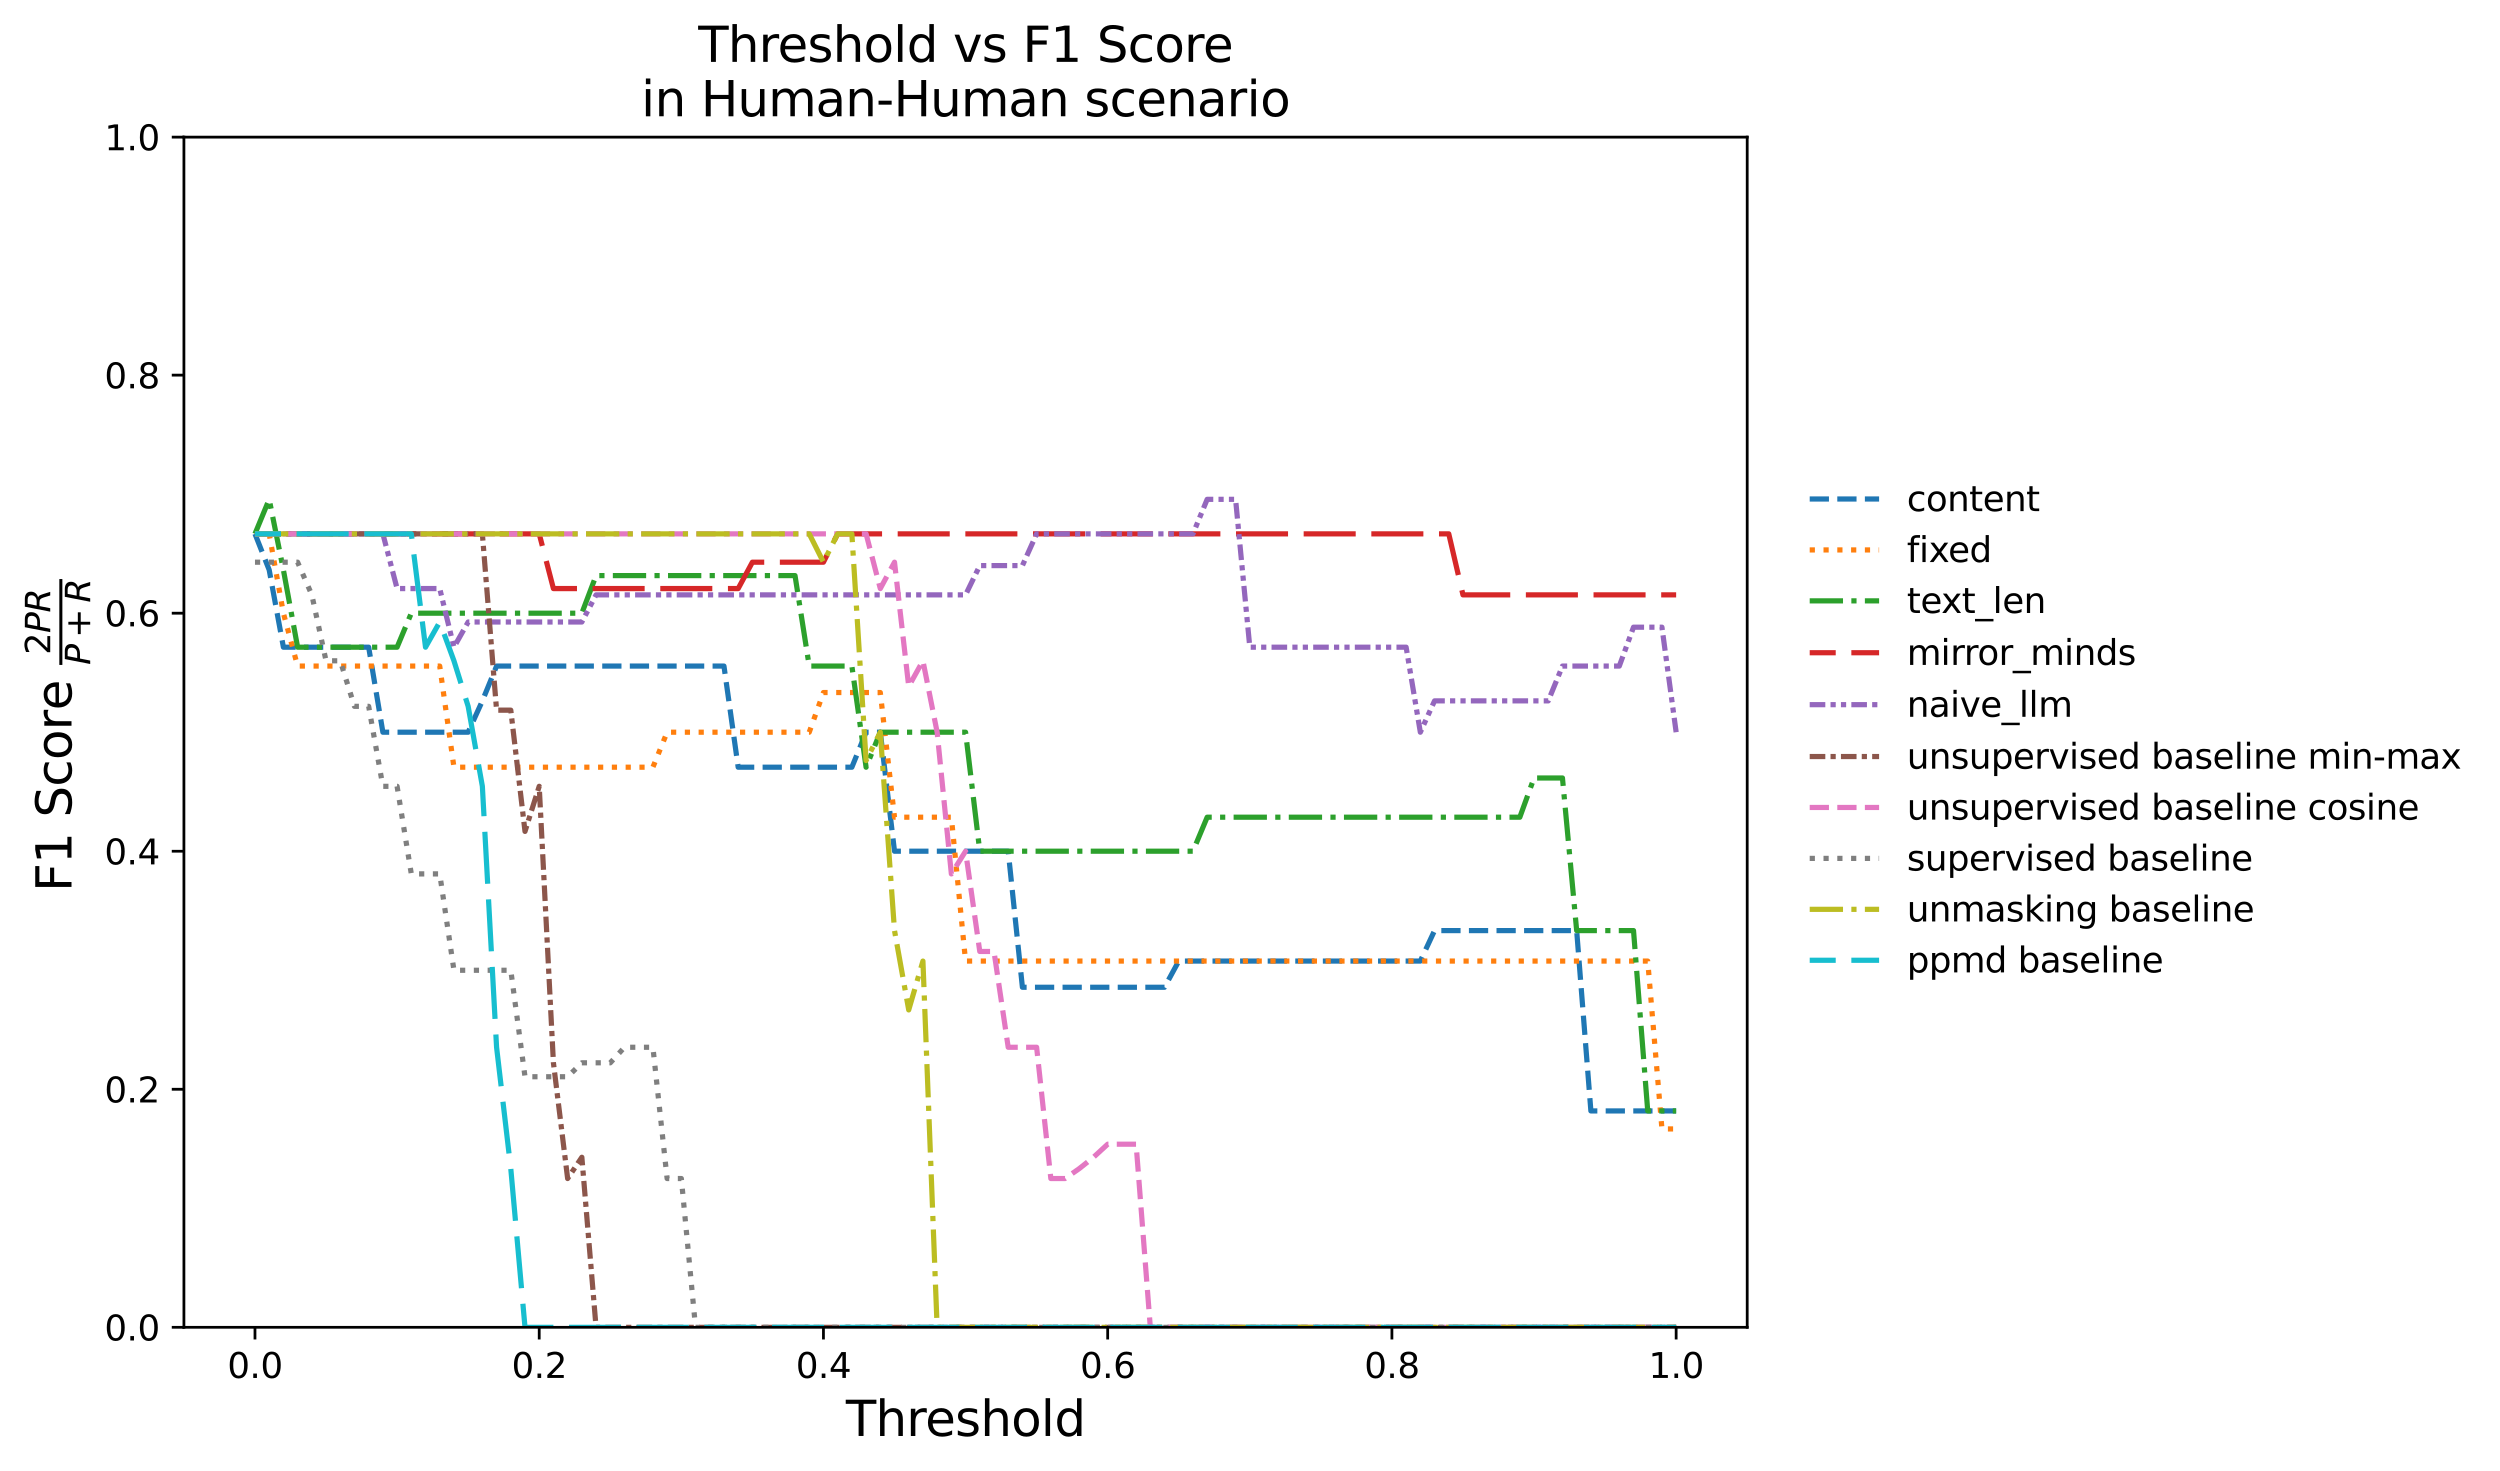 <?xml version="1.0" encoding="utf-8" standalone="no"?>
<!DOCTYPE svg PUBLIC "-//W3C//DTD SVG 1.1//EN"
  "http://www.w3.org/Graphics/SVG/1.1/DTD/svg11.dtd">
<svg xmlns:xlink="http://www.w3.org/1999/xlink" width="720.473pt" height="423.942pt" viewBox="0 0 720.473 423.942" xmlns="http://www.w3.org/2000/svg" version="1.1">
 <defs>
  <style type="text/css">*{stroke-linejoin: round; stroke-linecap: butt}</style>
 </defs>
 <g id="figure_1">
  <g id="patch_1">
   <path d="M 0 423.942 
L 720.473 423.942 
L 720.473 0 
L 0 0 
z
" style="fill: #ffffff"/>
  </g>
  <g id="axes_1">
   <g id="patch_2">
    <path d="M 53.003 382.515 
L 503.526 382.515 
L 503.526 39.515 
L 53.003 39.515 
z
" style="fill: #ffffff"/>
   </g>
   <g id="matplotlib.axis_1">
    <g id="xtick_1">
     <g id="line2d_1">
      <defs>
       <path id="mfda0452870" d="M 0 0 
L 0 3.5 
" style="stroke: #000000; stroke-width: 0.8"/>
      </defs>
      <g>
       <use xlink:href="#mfda0452870" x="73.481" y="382.515" style="stroke: #000000; stroke-width: 0.8"/>
      </g>
     </g>
     <g id="text_1">
      <!-- 0.0 -->
      <g transform="translate(65.53 397.113) scale(0.1 -0.1)">
       <defs>
        <path id="DejaVuSans-30" d="M 2034 4250 
Q 1547 4250 1301 3770 
Q 1056 3291 1056 2328 
Q 1056 1369 1301 889 
Q 1547 409 2034 409 
Q 2525 409 2770 889 
Q 3016 1369 3016 2328 
Q 3016 3291 2770 3770 
Q 2525 4250 2034 4250 
z
M 2034 4750 
Q 2819 4750 3233 4129 
Q 3647 3509 3647 2328 
Q 3647 1150 3233 529 
Q 2819 -91 2034 -91 
Q 1250 -91 836 529 
Q 422 1150 422 2328 
Q 422 3509 836 4129 
Q 1250 4750 2034 4750 
z
" transform="scale(0.016)"/>
        <path id="DejaVuSans-2e" d="M 684 794 
L 1344 794 
L 1344 0 
L 684 0 
L 684 794 
z
" transform="scale(0.016)"/>
       </defs>
       <use xlink:href="#DejaVuSans-30"/>
       <use xlink:href="#DejaVuSans-2e" transform="translate(63.623 0)"/>
       <use xlink:href="#DejaVuSans-30" transform="translate(95.41 0)"/>
      </g>
     </g>
    </g>
    <g id="xtick_2">
     <g id="line2d_2">
      <g>
       <use xlink:href="#mfda0452870" x="155.395" y="382.515" style="stroke: #000000; stroke-width: 0.8"/>
      </g>
     </g>
     <g id="text_2">
      <!-- 0.2 -->
      <g transform="translate(147.443 397.113) scale(0.1 -0.1)">
       <defs>
        <path id="DejaVuSans-32" d="M 1228 531 
L 3431 531 
L 3431 0 
L 469 0 
L 469 531 
Q 828 903 1448 1529 
Q 2069 2156 2228 2338 
Q 2531 2678 2651 2914 
Q 2772 3150 2772 3378 
Q 2772 3750 2511 3984 
Q 2250 4219 1831 4219 
Q 1534 4219 1204 4116 
Q 875 4013 500 3803 
L 500 4441 
Q 881 4594 1212 4672 
Q 1544 4750 1819 4750 
Q 2544 4750 2975 4387 
Q 3406 4025 3406 3419 
Q 3406 3131 3298 2873 
Q 3191 2616 2906 2266 
Q 2828 2175 2409 1742 
Q 1991 1309 1228 531 
z
" transform="scale(0.016)"/>
       </defs>
       <use xlink:href="#DejaVuSans-30"/>
       <use xlink:href="#DejaVuSans-2e" transform="translate(63.623 0)"/>
       <use xlink:href="#DejaVuSans-32" transform="translate(95.41 0)"/>
      </g>
     </g>
    </g>
    <g id="xtick_3">
     <g id="line2d_3">
      <g>
       <use xlink:href="#mfda0452870" x="237.308" y="382.515" style="stroke: #000000; stroke-width: 0.8"/>
      </g>
     </g>
     <g id="text_3">
      <!-- 0.4 -->
      <g transform="translate(229.356 397.113) scale(0.1 -0.1)">
       <defs>
        <path id="DejaVuSans-34" d="M 2419 4116 
L 825 1625 
L 2419 1625 
L 2419 4116 
z
M 2253 4666 
L 3047 4666 
L 3047 1625 
L 3713 1625 
L 3713 1100 
L 3047 1100 
L 3047 0 
L 2419 0 
L 2419 1100 
L 313 1100 
L 313 1709 
L 2253 4666 
z
" transform="scale(0.016)"/>
       </defs>
       <use xlink:href="#DejaVuSans-30"/>
       <use xlink:href="#DejaVuSans-2e" transform="translate(63.623 0)"/>
       <use xlink:href="#DejaVuSans-34" transform="translate(95.41 0)"/>
      </g>
     </g>
    </g>
    <g id="xtick_4">
     <g id="line2d_4">
      <g>
       <use xlink:href="#mfda0452870" x="319.221" y="382.515" style="stroke: #000000; stroke-width: 0.8"/>
      </g>
     </g>
     <g id="text_4">
      <!-- 0.6 -->
      <g transform="translate(311.27 397.113) scale(0.1 -0.1)">
       <defs>
        <path id="DejaVuSans-36" d="M 2113 2584 
Q 1688 2584 1439 2293 
Q 1191 2003 1191 1497 
Q 1191 994 1439 701 
Q 1688 409 2113 409 
Q 2538 409 2786 701 
Q 3034 994 3034 1497 
Q 3034 2003 2786 2293 
Q 2538 2584 2113 2584 
z
M 3366 4563 
L 3366 3988 
Q 3128 4100 2886 4159 
Q 2644 4219 2406 4219 
Q 1781 4219 1451 3797 
Q 1122 3375 1075 2522 
Q 1259 2794 1537 2939 
Q 1816 3084 2150 3084 
Q 2853 3084 3261 2657 
Q 3669 2231 3669 1497 
Q 3669 778 3244 343 
Q 2819 -91 2113 -91 
Q 1303 -91 875 529 
Q 447 1150 447 2328 
Q 447 3434 972 4092 
Q 1497 4750 2381 4750 
Q 2619 4750 2861 4703 
Q 3103 4656 3366 4563 
z
" transform="scale(0.016)"/>
       </defs>
       <use xlink:href="#DejaVuSans-30"/>
       <use xlink:href="#DejaVuSans-2e" transform="translate(63.623 0)"/>
       <use xlink:href="#DejaVuSans-36" transform="translate(95.41 0)"/>
      </g>
     </g>
    </g>
    <g id="xtick_5">
     <g id="line2d_5">
      <g>
       <use xlink:href="#mfda0452870" x="401.135" y="382.515" style="stroke: #000000; stroke-width: 0.8"/>
      </g>
     </g>
     <g id="text_5">
      <!-- 0.8 -->
      <g transform="translate(393.183 397.113) scale(0.1 -0.1)">
       <defs>
        <path id="DejaVuSans-38" d="M 2034 2216 
Q 1584 2216 1326 1975 
Q 1069 1734 1069 1313 
Q 1069 891 1326 650 
Q 1584 409 2034 409 
Q 2484 409 2743 651 
Q 3003 894 3003 1313 
Q 3003 1734 2745 1975 
Q 2488 2216 2034 2216 
z
M 1403 2484 
Q 997 2584 770 2862 
Q 544 3141 544 3541 
Q 544 4100 942 4425 
Q 1341 4750 2034 4750 
Q 2731 4750 3128 4425 
Q 3525 4100 3525 3541 
Q 3525 3141 3298 2862 
Q 3072 2584 2669 2484 
Q 3125 2378 3379 2068 
Q 3634 1759 3634 1313 
Q 3634 634 3220 271 
Q 2806 -91 2034 -91 
Q 1263 -91 848 271 
Q 434 634 434 1313 
Q 434 1759 690 2068 
Q 947 2378 1403 2484 
z
M 1172 3481 
Q 1172 3119 1398 2916 
Q 1625 2713 2034 2713 
Q 2441 2713 2670 2916 
Q 2900 3119 2900 3481 
Q 2900 3844 2670 4047 
Q 2441 4250 2034 4250 
Q 1625 4250 1398 4047 
Q 1172 3844 1172 3481 
z
" transform="scale(0.016)"/>
       </defs>
       <use xlink:href="#DejaVuSans-30"/>
       <use xlink:href="#DejaVuSans-2e" transform="translate(63.623 0)"/>
       <use xlink:href="#DejaVuSans-38" transform="translate(95.41 0)"/>
      </g>
     </g>
    </g>
    <g id="xtick_6">
     <g id="line2d_6">
      <g>
       <use xlink:href="#mfda0452870" x="483.048" y="382.515" style="stroke: #000000; stroke-width: 0.8"/>
      </g>
     </g>
     <g id="text_6">
      <!-- 1.0 -->
      <g transform="translate(475.096 397.113) scale(0.1 -0.1)">
       <defs>
        <path id="DejaVuSans-31" d="M 794 531 
L 1825 531 
L 1825 4091 
L 703 3866 
L 703 4441 
L 1819 4666 
L 2450 4666 
L 2450 531 
L 3481 531 
L 3481 0 
L 794 0 
L 794 531 
z
" transform="scale(0.016)"/>
       </defs>
       <use xlink:href="#DejaVuSans-31"/>
       <use xlink:href="#DejaVuSans-2e" transform="translate(63.623 0)"/>
       <use xlink:href="#DejaVuSans-30" transform="translate(95.41 0)"/>
      </g>
     </g>
    </g>
    <g id="text_7">
     <!-- Threshold -->
     <g transform="translate(243.771 413.831) scale(0.14 -0.14)">
      <defs>
       <path id="DejaVuSans-54" d="M -19 4666 
L 3928 4666 
L 3928 4134 
L 2272 4134 
L 2272 0 
L 1638 0 
L 1638 4134 
L -19 4134 
L -19 4666 
z
" transform="scale(0.016)"/>
       <path id="DejaVuSans-68" d="M 3513 2113 
L 3513 0 
L 2938 0 
L 2938 2094 
Q 2938 2591 2744 2837 
Q 2550 3084 2163 3084 
Q 1697 3084 1428 2787 
Q 1159 2491 1159 1978 
L 1159 0 
L 581 0 
L 581 4863 
L 1159 4863 
L 1159 2956 
Q 1366 3272 1645 3428 
Q 1925 3584 2291 3584 
Q 2894 3584 3203 3211 
Q 3513 2838 3513 2113 
z
" transform="scale(0.016)"/>
       <path id="DejaVuSans-72" d="M 2631 2963 
Q 2534 3019 2420 3045 
Q 2306 3072 2169 3072 
Q 1681 3072 1420 2755 
Q 1159 2438 1159 1844 
L 1159 0 
L 581 0 
L 581 3500 
L 1159 3500 
L 1159 2956 
Q 1341 3275 1631 3429 
Q 1922 3584 2338 3584 
Q 2397 3584 2469 3576 
Q 2541 3569 2628 3553 
L 2631 2963 
z
" transform="scale(0.016)"/>
       <path id="DejaVuSans-65" d="M 3597 1894 
L 3597 1613 
L 953 1613 
Q 991 1019 1311 708 
Q 1631 397 2203 397 
Q 2534 397 2845 478 
Q 3156 559 3463 722 
L 3463 178 
Q 3153 47 2828 -22 
Q 2503 -91 2169 -91 
Q 1331 -91 842 396 
Q 353 884 353 1716 
Q 353 2575 817 3079 
Q 1281 3584 2069 3584 
Q 2775 3584 3186 3129 
Q 3597 2675 3597 1894 
z
M 3022 2063 
Q 3016 2534 2758 2815 
Q 2500 3097 2075 3097 
Q 1594 3097 1305 2825 
Q 1016 2553 972 2059 
L 3022 2063 
z
" transform="scale(0.016)"/>
       <path id="DejaVuSans-73" d="M 2834 3397 
L 2834 2853 
Q 2591 2978 2328 3040 
Q 2066 3103 1784 3103 
Q 1356 3103 1142 2972 
Q 928 2841 928 2578 
Q 928 2378 1081 2264 
Q 1234 2150 1697 2047 
L 1894 2003 
Q 2506 1872 2764 1633 
Q 3022 1394 3022 966 
Q 3022 478 2636 193 
Q 2250 -91 1575 -91 
Q 1294 -91 989 -36 
Q 684 19 347 128 
L 347 722 
Q 666 556 975 473 
Q 1284 391 1588 391 
Q 1994 391 2212 530 
Q 2431 669 2431 922 
Q 2431 1156 2273 1281 
Q 2116 1406 1581 1522 
L 1381 1569 
Q 847 1681 609 1914 
Q 372 2147 372 2553 
Q 372 3047 722 3315 
Q 1072 3584 1716 3584 
Q 2034 3584 2315 3537 
Q 2597 3491 2834 3397 
z
" transform="scale(0.016)"/>
       <path id="DejaVuSans-6f" d="M 1959 3097 
Q 1497 3097 1228 2736 
Q 959 2375 959 1747 
Q 959 1119 1226 758 
Q 1494 397 1959 397 
Q 2419 397 2687 759 
Q 2956 1122 2956 1747 
Q 2956 2369 2687 2733 
Q 2419 3097 1959 3097 
z
M 1959 3584 
Q 2709 3584 3137 3096 
Q 3566 2609 3566 1747 
Q 3566 888 3137 398 
Q 2709 -91 1959 -91 
Q 1206 -91 779 398 
Q 353 888 353 1747 
Q 353 2609 779 3096 
Q 1206 3584 1959 3584 
z
" transform="scale(0.016)"/>
       <path id="DejaVuSans-6c" d="M 603 4863 
L 1178 4863 
L 1178 0 
L 603 0 
L 603 4863 
z
" transform="scale(0.016)"/>
       <path id="DejaVuSans-64" d="M 2906 2969 
L 2906 4863 
L 3481 4863 
L 3481 0 
L 2906 0 
L 2906 525 
Q 2725 213 2448 61 
Q 2172 -91 1784 -91 
Q 1150 -91 751 415 
Q 353 922 353 1747 
Q 353 2572 751 3078 
Q 1150 3584 1784 3584 
Q 2172 3584 2448 3432 
Q 2725 3281 2906 2969 
z
M 947 1747 
Q 947 1113 1208 752 
Q 1469 391 1925 391 
Q 2381 391 2643 752 
Q 2906 1113 2906 1747 
Q 2906 2381 2643 2742 
Q 2381 3103 1925 3103 
Q 1469 3103 1208 2742 
Q 947 2381 947 1747 
z
" transform="scale(0.016)"/>
      </defs>
      <use xlink:href="#DejaVuSans-54"/>
      <use xlink:href="#DejaVuSans-68" transform="translate(61.084 0)"/>
      <use xlink:href="#DejaVuSans-72" transform="translate(124.463 0)"/>
      <use xlink:href="#DejaVuSans-65" transform="translate(163.326 0)"/>
      <use xlink:href="#DejaVuSans-73" transform="translate(224.85 0)"/>
      <use xlink:href="#DejaVuSans-68" transform="translate(276.949 0)"/>
      <use xlink:href="#DejaVuSans-6f" transform="translate(340.328 0)"/>
      <use xlink:href="#DejaVuSans-6c" transform="translate(401.51 0)"/>
      <use xlink:href="#DejaVuSans-64" transform="translate(429.293 0)"/>
     </g>
    </g>
   </g>
   <g id="matplotlib.axis_2">
    <g id="ytick_1">
     <g id="line2d_7">
      <defs>
       <path id="m5567fc1446" d="M 0 0 
L -3.5 0 
" style="stroke: #000000; stroke-width: 0.8"/>
      </defs>
      <g>
       <use xlink:href="#m5567fc1446" x="53.003" y="382.515" style="stroke: #000000; stroke-width: 0.8"/>
      </g>
     </g>
     <g id="text_8">
      <!-- 0.0 -->
      <g transform="translate(30.1 386.314) scale(0.1 -0.1)">
       <use xlink:href="#DejaVuSans-30"/>
       <use xlink:href="#DejaVuSans-2e" transform="translate(63.623 0)"/>
       <use xlink:href="#DejaVuSans-30" transform="translate(95.41 0)"/>
      </g>
     </g>
    </g>
    <g id="ytick_2">
     <g id="line2d_8">
      <g>
       <use xlink:href="#m5567fc1446" x="53.003" y="313.915" style="stroke: #000000; stroke-width: 0.8"/>
      </g>
     </g>
     <g id="text_9">
      <!-- 0.2 -->
      <g transform="translate(30.1 317.714) scale(0.1 -0.1)">
       <use xlink:href="#DejaVuSans-30"/>
       <use xlink:href="#DejaVuSans-2e" transform="translate(63.623 0)"/>
       <use xlink:href="#DejaVuSans-32" transform="translate(95.41 0)"/>
      </g>
     </g>
    </g>
    <g id="ytick_3">
     <g id="line2d_9">
      <g>
       <use xlink:href="#m5567fc1446" x="53.003" y="245.315" style="stroke: #000000; stroke-width: 0.8"/>
      </g>
     </g>
     <g id="text_10">
      <!-- 0.4 -->
      <g transform="translate(30.1 249.114) scale(0.1 -0.1)">
       <use xlink:href="#DejaVuSans-30"/>
       <use xlink:href="#DejaVuSans-2e" transform="translate(63.623 0)"/>
       <use xlink:href="#DejaVuSans-34" transform="translate(95.41 0)"/>
      </g>
     </g>
    </g>
    <g id="ytick_4">
     <g id="line2d_10">
      <g>
       <use xlink:href="#m5567fc1446" x="53.003" y="176.715" style="stroke: #000000; stroke-width: 0.8"/>
      </g>
     </g>
     <g id="text_11">
      <!-- 0.6 -->
      <g transform="translate(30.1 180.514) scale(0.1 -0.1)">
       <use xlink:href="#DejaVuSans-30"/>
       <use xlink:href="#DejaVuSans-2e" transform="translate(63.623 0)"/>
       <use xlink:href="#DejaVuSans-36" transform="translate(95.41 0)"/>
      </g>
     </g>
    </g>
    <g id="ytick_5">
     <g id="line2d_11">
      <g>
       <use xlink:href="#m5567fc1446" x="53.003" y="108.115" style="stroke: #000000; stroke-width: 0.8"/>
      </g>
     </g>
     <g id="text_12">
      <!-- 0.8 -->
      <g transform="translate(30.1 111.914) scale(0.1 -0.1)">
       <use xlink:href="#DejaVuSans-30"/>
       <use xlink:href="#DejaVuSans-2e" transform="translate(63.623 0)"/>
       <use xlink:href="#DejaVuSans-38" transform="translate(95.41 0)"/>
      </g>
     </g>
    </g>
    <g id="ytick_6">
     <g id="line2d_12">
      <g>
       <use xlink:href="#m5567fc1446" x="53.003" y="39.515" style="stroke: #000000; stroke-width: 0.8"/>
      </g>
     </g>
     <g id="text_13">
      <!-- 1.0 -->
      <g transform="translate(30.1 43.314) scale(0.1 -0.1)">
       <use xlink:href="#DejaVuSans-31"/>
       <use xlink:href="#DejaVuSans-2e" transform="translate(63.623 0)"/>
       <use xlink:href="#DejaVuSans-30" transform="translate(95.41 0)"/>
      </g>
     </g>
    </g>
    <g id="text_14">
     <!-- F1 Score $\frac{{2PR}}{{P+R}}$ -->
     <g transform="translate(20.64 257.005) rotate(-90) scale(0.14 -0.14)">
      <defs>
       <path id="DejaVuSans-46" d="M 628 4666 
L 3309 4666 
L 3309 4134 
L 1259 4134 
L 1259 2759 
L 3109 2759 
L 3109 2228 
L 1259 2228 
L 1259 0 
L 628 0 
L 628 4666 
z
" transform="scale(0.016)"/>
       <path id="DejaVuSans-20" transform="scale(0.016)"/>
       <path id="DejaVuSans-53" d="M 3425 4513 
L 3425 3897 
Q 3066 4069 2747 4153 
Q 2428 4238 2131 4238 
Q 1616 4238 1336 4038 
Q 1056 3838 1056 3469 
Q 1056 3159 1242 3001 
Q 1428 2844 1947 2747 
L 2328 2669 
Q 3034 2534 3370 2195 
Q 3706 1856 3706 1288 
Q 3706 609 3251 259 
Q 2797 -91 1919 -91 
Q 1588 -91 1214 -16 
Q 841 59 441 206 
L 441 856 
Q 825 641 1194 531 
Q 1563 422 1919 422 
Q 2459 422 2753 634 
Q 3047 847 3047 1241 
Q 3047 1584 2836 1778 
Q 2625 1972 2144 2069 
L 1759 2144 
Q 1053 2284 737 2584 
Q 422 2884 422 3419 
Q 422 4038 858 4394 
Q 1294 4750 2059 4750 
Q 2388 4750 2728 4690 
Q 3069 4631 3425 4513 
z
" transform="scale(0.016)"/>
       <path id="DejaVuSans-63" d="M 3122 3366 
L 3122 2828 
Q 2878 2963 2633 3030 
Q 2388 3097 2138 3097 
Q 1578 3097 1268 2742 
Q 959 2388 959 1747 
Q 959 1106 1268 751 
Q 1578 397 2138 397 
Q 2388 397 2633 464 
Q 2878 531 3122 666 
L 3122 134 
Q 2881 22 2623 -34 
Q 2366 -91 2075 -91 
Q 1284 -91 818 406 
Q 353 903 353 1747 
Q 353 2603 823 3093 
Q 1294 3584 2113 3584 
Q 2378 3584 2631 3529 
Q 2884 3475 3122 3366 
z
" transform="scale(0.016)"/>
       <path id="DejaVuSans-Oblique-50" d="M 1081 4666 
L 2541 4666 
Q 3178 4666 3512 4369 
Q 3847 4072 3847 3500 
Q 3847 2731 3353 2303 
Q 2859 1875 1966 1875 
L 1172 1875 
L 806 0 
L 172 0 
L 1081 4666 
z
M 1613 4147 
L 1275 2394 
L 2069 2394 
Q 2606 2394 2893 2669 
Q 3181 2944 3181 3456 
Q 3181 3784 2986 3965 
Q 2791 4147 2438 4147 
L 1613 4147 
z
" transform="scale(0.016)"/>
       <path id="DejaVuSans-Oblique-52" d="M 1613 4147 
L 1294 2491 
L 2106 2491 
Q 2584 2491 2879 2755 
Q 3175 3019 3175 3444 
Q 3175 3784 2976 3965 
Q 2778 4147 2406 4147 
L 1613 4147 
z
M 2772 2241 
Q 2972 2194 3105 2009 
Q 3238 1825 3413 1275 
L 3809 0 
L 3144 0 
L 2778 1197 
Q 2638 1659 2453 1815 
Q 2269 1972 1888 1972 
L 1191 1972 
L 806 0 
L 172 0 
L 1081 4666 
L 2503 4666 
Q 3150 4666 3495 4373 
Q 3841 4081 3841 3531 
Q 3841 3044 3547 2687 
Q 3253 2331 2772 2241 
z
" transform="scale(0.016)"/>
       <path id="DejaVuSans-2b" d="M 2944 4013 
L 2944 2272 
L 4684 2272 
L 4684 1741 
L 2944 1741 
L 2944 0 
L 2419 0 
L 2419 1741 
L 678 1741 
L 678 2272 
L 2419 2272 
L 2419 4013 
L 2944 4013 
z
" transform="scale(0.016)"/>
      </defs>
      <use xlink:href="#DejaVuSans-46" transform="translate(0 0.25)"/>
      <use xlink:href="#DejaVuSans-31" transform="translate(57.52 0.25)"/>
      <use xlink:href="#DejaVuSans-20" transform="translate(121.143 0.25)"/>
      <use xlink:href="#DejaVuSans-53" transform="translate(152.93 0.25)"/>
      <use xlink:href="#DejaVuSans-63" transform="translate(216.406 0.25)"/>
      <use xlink:href="#DejaVuSans-6f" transform="translate(271.387 0.25)"/>
      <use xlink:href="#DejaVuSans-72" transform="translate(332.568 0.25)"/>
      <use xlink:href="#DejaVuSans-65" transform="translate(373.682 0.25)"/>
      <use xlink:href="#DejaVuSans-20" transform="translate(435.205 0.25)"/>
      <use xlink:href="#DejaVuSans-32" transform="translate(487.992 44.047) scale(0.7)"/>
      <use xlink:href="#DejaVuSans-Oblique-50" transform="translate(532.528 44.047) scale(0.7)"/>
      <use xlink:href="#DejaVuSans-Oblique-52" transform="translate(574.74 44.047) scale(0.7)"/>
      <use xlink:href="#DejaVuSans-Oblique-50" transform="translate(466.992 -38.237) scale(0.7)"/>
      <use xlink:href="#DejaVuSans-2b" transform="translate(522.842 -38.237) scale(0.7)"/>
      <use xlink:href="#DejaVuSans-Oblique-52" transform="translate(595.132 -38.237) scale(0.7)"/>
      <path d="M 466.992 19.047 
L 466.992 25.297 
L 643.77 25.297 
L 643.77 19.047 
L 466.992 19.047 
z
"/>
     </g>
    </g>
   </g>
   <g id="line2d_13">
    <path d="M 73.481 153.848 
L 77.577 164.242 
L 81.673 186.515 
L 85.768 186.515 
L 89.864 186.515 
L 93.96 186.515 
L 98.055 186.515 
L 102.151 186.515 
L 106.247 186.515 
L 110.342 211.015 
L 114.438 211.015 
L 118.534 211.015 
L 122.629 211.015 
L 126.725 211.015 
L 130.821 211.015 
L 134.916 211.015 
L 139.012 201.988 
L 143.108 191.959 
L 147.203 191.959 
L 151.299 191.959 
L 155.395 191.959 
L 159.49 191.959 
L 163.586 191.959 
L 167.682 191.959 
L 171.777 191.959 
L 175.873 191.959 
L 179.969 191.959 
L 184.064 191.959 
L 188.16 191.959 
L 192.256 191.959 
L 196.351 191.959 
L 200.447 191.959 
L 204.543 191.959 
L 208.638 191.959 
L 212.734 221.103 
L 216.83 221.103 
L 220.925 221.103 
L 225.021 221.103 
L 229.117 221.103 
L 233.212 221.103 
L 237.308 221.103 
L 241.404 221.103 
L 245.499 221.103 
L 249.595 211.015 
L 253.691 211.015 
L 257.786 245.315 
L 261.882 245.315 
L 265.978 245.315 
L 270.073 245.315 
L 274.169 245.315 
L 278.265 245.315 
L 282.36 245.315 
L 286.456 245.315 
L 290.552 245.315 
L 294.647 284.515 
L 298.743 284.515 
L 302.839 284.515 
L 306.934 284.515 
L 311.03 284.515 
L 315.126 284.515 
L 319.221 284.515 
L 323.317 284.515 
L 327.413 284.515 
L 331.508 284.515 
L 335.604 284.515 
L 339.7 276.976 
L 343.795 276.976 
L 347.891 276.976 
L 351.987 276.976 
L 356.082 276.976 
L 360.178 276.976 
L 364.274 276.976 
L 368.369 276.976 
L 372.465 276.976 
L 376.561 276.976 
L 380.656 276.976 
L 384.752 276.976 
L 388.848 276.976 
L 392.943 276.976 
L 397.039 276.976 
L 401.135 276.976 
L 405.23 276.976 
L 409.326 276.976 
L 413.422 268.181 
L 417.517 268.181 
L 421.613 268.181 
L 425.709 268.181 
L 429.804 268.181 
L 433.9 268.181 
L 437.996 268.181 
L 442.091 268.181 
L 446.187 268.181 
L 450.282 268.181 
L 454.378 268.181 
L 458.474 320.151 
L 462.569 320.151 
L 466.665 320.151 
L 470.761 320.151 
L 474.856 320.151 
L 478.952 320.151 
L 483.048 320.151 
" clip-path="url(#p505340c831)" style="fill: none; stroke-dasharray: 5.55,2.4; stroke-dashoffset: 0; stroke: #1f77b4; stroke-width: 1.5"/>
   </g>
   <g id="line2d_14">
    <path d="M 73.481 153.848 
L 77.577 153.848 
L 81.673 176.715 
L 85.768 191.959 
L 89.864 191.959 
L 93.96 191.959 
L 98.055 191.959 
L 102.151 191.959 
L 106.247 191.959 
L 110.342 191.959 
L 114.438 191.959 
L 118.534 191.959 
L 122.629 191.959 
L 126.725 191.959 
L 130.821 221.103 
L 134.916 221.103 
L 139.012 221.103 
L 143.108 221.103 
L 147.203 221.103 
L 151.299 221.103 
L 155.395 221.103 
L 159.49 221.103 
L 163.586 221.103 
L 167.682 221.103 
L 171.777 221.103 
L 175.873 221.103 
L 179.969 221.103 
L 184.064 221.103 
L 188.16 221.103 
L 192.256 211.015 
L 196.351 211.015 
L 200.447 211.015 
L 204.543 211.015 
L 208.638 211.015 
L 212.734 211.015 
L 216.83 211.015 
L 220.925 211.015 
L 225.021 211.015 
L 229.117 211.015 
L 233.212 211.015 
L 237.308 199.581 
L 241.404 199.581 
L 245.499 199.581 
L 249.595 199.581 
L 253.691 199.581 
L 257.786 235.515 
L 261.882 235.515 
L 265.978 235.515 
L 270.073 235.515 
L 274.169 235.515 
L 278.265 276.976 
L 282.36 276.976 
L 286.456 276.976 
L 290.552 276.976 
L 294.647 276.976 
L 298.743 276.976 
L 302.839 276.976 
L 306.934 276.976 
L 311.03 276.976 
L 315.126 276.976 
L 319.221 276.976 
L 323.317 276.976 
L 327.413 276.976 
L 331.508 276.976 
L 335.604 276.976 
L 339.7 276.976 
L 343.795 276.976 
L 347.891 276.976 
L 351.987 276.976 
L 356.082 276.976 
L 360.178 276.976 
L 364.274 276.976 
L 368.369 276.976 
L 372.465 276.976 
L 376.561 276.976 
L 380.656 276.976 
L 384.752 276.976 
L 388.848 276.976 
L 392.943 276.976 
L 397.039 276.976 
L 401.135 276.976 
L 405.23 276.976 
L 409.326 276.976 
L 413.422 276.976 
L 417.517 276.976 
L 421.613 276.976 
L 425.709 276.976 
L 429.804 276.976 
L 433.9 276.976 
L 437.996 276.976 
L 442.091 276.976 
L 446.187 276.976 
L 450.282 276.976 
L 454.378 276.976 
L 458.474 276.976 
L 462.569 276.976 
L 466.665 276.976 
L 470.761 276.976 
L 474.856 276.976 
L 478.952 325.348 
L 483.048 325.348 
" clip-path="url(#p505340c831)" style="fill: none; stroke-dasharray: 1.5,2.475; stroke-dashoffset: 0; stroke: #ff7f0e; stroke-width: 1.5"/>
   </g>
   <g id="line2d_15">
    <path d="M 73.481 153.848 
L 77.577 143.906 
L 81.673 164.242 
L 85.768 186.515 
L 89.864 186.515 
L 93.96 186.515 
L 98.055 186.515 
L 102.151 186.515 
L 106.247 186.515 
L 110.342 186.515 
L 114.438 186.515 
L 118.534 176.715 
L 122.629 176.715 
L 126.725 176.715 
L 130.821 176.715 
L 134.916 176.715 
L 139.012 176.715 
L 143.108 176.715 
L 147.203 176.715 
L 151.299 176.715 
L 155.395 176.715 
L 159.49 176.715 
L 163.586 176.715 
L 167.682 176.715 
L 171.777 165.883 
L 175.873 165.883 
L 179.969 165.883 
L 184.064 165.883 
L 188.16 165.883 
L 192.256 165.883 
L 196.351 165.883 
L 200.447 165.883 
L 204.543 165.883 
L 208.638 165.883 
L 212.734 165.883 
L 216.83 165.883 
L 220.925 165.883 
L 225.021 165.883 
L 229.117 165.883 
L 233.212 191.959 
L 237.308 191.959 
L 241.404 191.959 
L 245.499 191.959 
L 249.595 221.103 
L 253.691 211.015 
L 257.786 211.015 
L 261.882 211.015 
L 265.978 211.015 
L 270.073 211.015 
L 274.169 211.015 
L 278.265 211.015 
L 282.36 245.315 
L 286.456 245.315 
L 290.552 245.315 
L 294.647 245.315 
L 298.743 245.315 
L 302.839 245.315 
L 306.934 245.315 
L 311.03 245.315 
L 315.126 245.315 
L 319.221 245.315 
L 323.317 245.315 
L 327.413 245.315 
L 331.508 245.315 
L 335.604 245.315 
L 339.7 245.315 
L 343.795 245.315 
L 347.891 235.515 
L 351.987 235.515 
L 356.082 235.515 
L 360.178 235.515 
L 364.274 235.515 
L 368.369 235.515 
L 372.465 235.515 
L 376.561 235.515 
L 380.656 235.515 
L 384.752 235.515 
L 388.848 235.515 
L 392.943 235.515 
L 397.039 235.515 
L 401.135 235.515 
L 405.23 235.515 
L 409.326 235.515 
L 413.422 235.515 
L 417.517 235.515 
L 421.613 235.515 
L 425.709 235.515 
L 429.804 235.515 
L 433.9 235.515 
L 437.996 235.515 
L 442.091 224.207 
L 446.187 224.207 
L 450.282 224.207 
L 454.378 268.181 
L 458.474 268.181 
L 462.569 268.181 
L 466.665 268.181 
L 470.761 268.181 
L 474.856 320.151 
L 478.952 320.151 
L 483.048 320.151 
" clip-path="url(#p505340c831)" style="fill: none; stroke-dasharray: 9.6,2.4,1.5,2.4; stroke-dashoffset: 0; stroke: #2ca02c; stroke-width: 1.5"/>
   </g>
   <g id="line2d_16">
    <path d="M 73.481 153.848 
L 77.577 153.848 
L 81.673 153.848 
L 85.768 153.848 
L 89.864 153.848 
L 93.96 153.848 
L 98.055 153.848 
L 102.151 153.848 
L 106.247 153.848 
L 110.342 153.848 
L 114.438 153.848 
L 118.534 153.848 
L 122.629 153.848 
L 126.725 153.848 
L 130.821 153.848 
L 134.916 153.848 
L 139.012 153.848 
L 143.108 153.848 
L 147.203 153.848 
L 151.299 153.848 
L 155.395 153.848 
L 159.49 169.618 
L 163.586 169.618 
L 167.682 169.618 
L 171.777 169.618 
L 175.873 169.618 
L 179.969 169.618 
L 184.064 169.618 
L 188.16 169.618 
L 192.256 169.618 
L 196.351 169.618 
L 200.447 169.618 
L 204.543 169.618 
L 208.638 169.618 
L 212.734 169.618 
L 216.83 162.015 
L 220.925 162.015 
L 225.021 162.015 
L 229.117 162.015 
L 233.212 162.015 
L 237.308 162.015 
L 241.404 153.848 
L 245.499 153.848 
L 249.595 153.848 
L 253.691 153.848 
L 257.786 153.848 
L 261.882 153.848 
L 265.978 153.848 
L 270.073 153.848 
L 274.169 153.848 
L 278.265 153.848 
L 282.36 153.848 
L 286.456 153.848 
L 290.552 153.848 
L 294.647 153.848 
L 298.743 153.848 
L 302.839 153.848 
L 306.934 153.848 
L 311.03 153.848 
L 315.126 153.848 
L 319.221 153.848 
L 323.317 153.848 
L 327.413 153.848 
L 331.508 153.848 
L 335.604 153.848 
L 339.7 153.848 
L 343.795 153.848 
L 347.891 153.848 
L 351.987 153.848 
L 356.082 153.848 
L 360.178 153.848 
L 364.274 153.848 
L 368.369 153.848 
L 372.465 153.848 
L 376.561 153.848 
L 380.656 153.848 
L 384.752 153.848 
L 388.848 153.848 
L 392.943 153.848 
L 397.039 153.848 
L 401.135 153.848 
L 405.23 153.848 
L 409.326 153.848 
L 413.422 153.848 
L 417.517 153.848 
L 421.613 171.438 
L 425.709 171.438 
L 429.804 171.438 
L 433.9 171.438 
L 437.996 171.438 
L 442.091 171.438 
L 446.187 171.438 
L 450.282 171.438 
L 454.378 171.438 
L 458.474 171.438 
L 462.569 171.438 
L 466.665 171.438 
L 470.761 171.438 
L 474.856 171.438 
L 478.952 171.438 
L 483.048 171.438 
" clip-path="url(#p505340c831)" style="fill: none; stroke-dasharray: 15,4.5; stroke-dashoffset: 7.5; stroke: #d62728; stroke-width: 1.5"/>
   </g>
   <g id="line2d_17">
    <path d="M 73.481 153.848 
L 77.577 153.848 
L 81.673 153.848 
L 85.768 153.848 
L 89.864 153.848 
L 93.96 153.848 
L 98.055 153.848 
L 102.151 153.848 
L 106.247 153.848 
L 110.342 153.848 
L 114.438 169.618 
L 118.534 169.618 
L 122.629 169.618 
L 126.725 169.618 
L 130.821 186.515 
L 134.916 179.255 
L 139.012 179.255 
L 143.108 179.255 
L 147.203 179.255 
L 151.299 179.255 
L 155.395 179.255 
L 159.49 179.255 
L 163.586 179.255 
L 167.682 179.255 
L 171.777 171.438 
L 175.873 171.438 
L 179.969 171.438 
L 184.064 171.438 
L 188.16 171.438 
L 192.256 171.438 
L 196.351 171.438 
L 200.447 171.438 
L 204.543 171.438 
L 208.638 171.438 
L 212.734 171.438 
L 216.83 171.438 
L 220.925 171.438 
L 225.021 171.438 
L 229.117 171.438 
L 233.212 171.438 
L 237.308 171.438 
L 241.404 171.438 
L 245.499 171.438 
L 249.595 171.438 
L 253.691 171.438 
L 257.786 171.438 
L 261.882 171.438 
L 265.978 171.438 
L 270.073 171.438 
L 274.169 171.438 
L 278.265 171.438 
L 282.36 162.995 
L 286.456 162.995 
L 290.552 162.995 
L 294.647 162.995 
L 298.743 153.848 
L 302.839 153.848 
L 306.934 153.848 
L 311.03 153.848 
L 315.126 153.848 
L 319.221 153.848 
L 323.317 153.848 
L 327.413 153.848 
L 331.508 153.848 
L 335.604 153.848 
L 339.7 153.848 
L 343.795 153.848 
L 347.891 143.906 
L 351.987 143.906 
L 356.082 143.906 
L 360.178 186.515 
L 364.274 186.515 
L 368.369 186.515 
L 372.465 186.515 
L 376.561 186.515 
L 380.656 186.515 
L 384.752 186.515 
L 388.848 186.515 
L 392.943 186.515 
L 397.039 186.515 
L 401.135 186.515 
L 405.23 186.515 
L 409.326 211.015 
L 413.422 201.988 
L 417.517 201.988 
L 421.613 201.988 
L 425.709 201.988 
L 429.804 201.988 
L 433.9 201.988 
L 437.996 201.988 
L 442.091 201.988 
L 446.187 201.988 
L 450.282 191.959 
L 454.378 191.959 
L 458.474 191.959 
L 462.569 191.959 
L 466.665 191.959 
L 470.761 180.75 
L 474.856 180.75 
L 478.952 180.75 
L 483.048 211.015 
" clip-path="url(#p505340c831)" style="fill: none; stroke-dasharray: 4.5,1.5,1.5,1.5,1.5,1.5; stroke-dashoffset: 0; stroke: #9467bd; stroke-width: 1.5"/>
   </g>
   <g id="line2d_18">
    <path d="M 73.481 153.848 
L 77.577 153.848 
L 81.673 153.848 
L 85.768 153.848 
L 89.864 153.848 
L 93.96 153.848 
L 98.055 153.848 
L 102.151 153.848 
L 106.247 153.848 
L 110.342 153.848 
L 114.438 153.848 
L 118.534 153.848 
L 122.629 153.848 
L 126.725 153.848 
L 130.821 153.848 
L 134.916 153.848 
L 139.012 153.848 
L 143.108 204.663 
L 147.203 204.663 
L 151.299 239.598 
L 155.395 226.606 
L 159.49 306.293 
L 163.586 339.64 
L 167.682 333.515 
L 171.777 382.515 
L 175.873 382.515 
L 179.969 382.515 
L 184.064 382.515 
L 188.16 382.515 
L 192.256 382.515 
L 196.351 382.515 
L 200.447 382.515 
L 204.543 382.515 
L 208.638 382.515 
L 212.734 382.515 
L 216.83 382.515 
L 220.925 382.515 
L 225.021 382.515 
L 229.117 382.515 
L 233.212 382.515 
L 237.308 382.515 
L 241.404 382.515 
L 245.499 382.515 
L 249.595 382.515 
L 253.691 382.515 
L 257.786 382.515 
L 261.882 382.515 
L 265.978 382.515 
L 270.073 382.515 
L 274.169 382.515 
L 278.265 382.515 
L 282.36 382.515 
L 286.456 382.515 
L 290.552 382.515 
L 294.647 382.515 
L 298.743 382.515 
L 302.839 382.515 
L 306.934 382.515 
L 311.03 382.515 
L 315.126 382.515 
L 319.221 382.515 
L 323.317 382.515 
L 327.413 382.515 
L 331.508 382.515 
L 335.604 382.515 
L 339.7 382.515 
L 343.795 382.515 
L 347.891 382.515 
L 351.987 382.515 
L 356.082 382.515 
L 360.178 382.515 
L 364.274 382.515 
L 368.369 382.515 
L 372.465 382.515 
L 376.561 382.515 
L 380.656 382.515 
L 384.752 382.515 
L 388.848 382.515 
L 392.943 382.515 
L 397.039 382.515 
L 401.135 382.515 
L 405.23 382.515 
L 409.326 382.515 
L 413.422 382.515 
L 417.517 382.515 
L 421.613 382.515 
L 425.709 382.515 
L 429.804 382.515 
L 433.9 382.515 
L 437.996 382.515 
L 442.091 382.515 
L 446.187 382.515 
L 450.282 382.515 
L 454.378 382.515 
L 458.474 382.515 
L 462.569 382.515 
L 466.665 382.515 
L 470.761 382.515 
L 474.856 382.515 
L 478.952 382.515 
L 483.048 382.515 
" clip-path="url(#p505340c831)" style="fill: none; stroke-dasharray: 4.5,1.5,1.5,1.5; stroke-dashoffset: 0; stroke: #8c564b; stroke-width: 1.5"/>
   </g>
   <g id="line2d_19">
    <path d="M 73.481 153.848 
L 77.577 153.848 
L 81.673 153.848 
L 85.768 153.848 
L 89.864 153.848 
L 93.96 153.848 
L 98.055 153.848 
L 102.151 153.848 
L 106.247 153.848 
L 110.342 153.848 
L 114.438 153.848 
L 118.534 153.848 
L 122.629 153.848 
L 126.725 153.848 
L 130.821 153.848 
L 134.916 153.848 
L 139.012 153.848 
L 143.108 153.848 
L 147.203 153.848 
L 151.299 153.848 
L 155.395 153.848 
L 159.49 153.848 
L 163.586 153.848 
L 167.682 153.848 
L 171.777 153.848 
L 175.873 153.848 
L 179.969 153.848 
L 184.064 153.848 
L 188.16 153.848 
L 192.256 153.848 
L 196.351 153.848 
L 200.447 153.848 
L 204.543 153.848 
L 208.638 153.848 
L 212.734 153.848 
L 216.83 153.848 
L 220.925 153.848 
L 225.021 153.848 
L 229.117 153.848 
L 233.212 153.848 
L 237.308 153.848 
L 241.404 153.848 
L 245.499 153.848 
L 249.595 153.848 
L 253.691 169.618 
L 257.786 162.015 
L 261.882 197.822 
L 265.978 190.435 
L 270.073 211.015 
L 274.169 251.848 
L 278.265 245.315 
L 282.36 274.199 
L 286.456 274.199 
L 290.552 301.809 
L 294.647 301.809 
L 298.743 301.809 
L 302.839 339.64 
L 306.934 339.64 
L 311.03 336.781 
L 315.126 333.515 
L 319.221 329.746 
L 323.317 329.746 
L 327.413 329.746 
L 331.508 382.515 
L 335.604 382.515 
L 339.7 382.515 
L 343.795 382.515 
L 347.891 382.515 
L 351.987 382.515 
L 356.082 382.515 
L 360.178 382.515 
L 364.274 382.515 
L 368.369 382.515 
L 372.465 382.515 
L 376.561 382.515 
L 380.656 382.515 
L 384.752 382.515 
L 388.848 382.515 
L 392.943 382.515 
L 397.039 382.515 
L 401.135 382.515 
L 405.23 382.515 
L 409.326 382.515 
L 413.422 382.515 
L 417.517 382.515 
L 421.613 382.515 
L 425.709 382.515 
L 429.804 382.515 
L 433.9 382.515 
L 437.996 382.515 
L 442.091 382.515 
L 446.187 382.515 
L 450.282 382.515 
L 454.378 382.515 
L 458.474 382.515 
L 462.569 382.515 
L 466.665 382.515 
L 470.761 382.515 
L 474.856 382.515 
L 478.952 382.515 
L 483.048 382.515 
" clip-path="url(#p505340c831)" style="fill: none; stroke-dasharray: 5.55,2.4; stroke-dashoffset: 0; stroke: #e377c2; stroke-width: 1.5"/>
   </g>
   <g id="line2d_20">
    <path d="M 73.481 162.015 
L 77.577 162.015 
L 81.673 162.015 
L 85.768 162.015 
L 89.864 171.438 
L 93.96 190.435 
L 98.055 190.435 
L 102.151 203.558 
L 106.247 203.558 
L 110.342 226.606 
L 114.438 226.606 
L 118.534 251.848 
L 122.629 251.848 
L 126.725 251.848 
L 130.821 279.615 
L 134.916 279.615 
L 139.012 279.615 
L 143.108 279.615 
L 147.203 279.615 
L 151.299 310.304 
L 155.395 310.304 
L 159.49 310.304 
L 163.586 310.304 
L 167.682 306.293 
L 171.777 306.293 
L 175.873 306.293 
L 179.969 301.809 
L 184.064 301.809 
L 188.16 301.809 
L 192.256 339.64 
L 196.351 339.64 
L 200.447 382.515 
L 204.543 382.515 
L 208.638 382.515 
L 212.734 382.515 
L 216.83 382.515 
L 220.925 382.515 
L 225.021 382.515 
L 229.117 382.515 
L 233.212 382.515 
L 237.308 382.515 
L 241.404 382.515 
L 245.499 382.515 
L 249.595 382.515 
L 253.691 382.515 
L 257.786 382.515 
L 261.882 382.515 
L 265.978 382.515 
L 270.073 382.515 
L 274.169 382.515 
L 278.265 382.515 
L 282.36 382.515 
L 286.456 382.515 
L 290.552 382.515 
L 294.647 382.515 
L 298.743 382.515 
L 302.839 382.515 
L 306.934 382.515 
L 311.03 382.515 
L 315.126 382.515 
L 319.221 382.515 
L 323.317 382.515 
L 327.413 382.515 
L 331.508 382.515 
L 335.604 382.515 
L 339.7 382.515 
L 343.795 382.515 
L 347.891 382.515 
L 351.987 382.515 
L 356.082 382.515 
L 360.178 382.515 
L 364.274 382.515 
L 368.369 382.515 
L 372.465 382.515 
L 376.561 382.515 
L 380.656 382.515 
L 384.752 382.515 
L 388.848 382.515 
L 392.943 382.515 
L 397.039 382.515 
L 401.135 382.515 
L 405.23 382.515 
L 409.326 382.515 
L 413.422 382.515 
L 417.517 382.515 
L 421.613 382.515 
L 425.709 382.515 
L 429.804 382.515 
L 433.9 382.515 
L 437.996 382.515 
L 442.091 382.515 
L 446.187 382.515 
L 450.282 382.515 
L 454.378 382.515 
L 458.474 382.515 
L 462.569 382.515 
L 466.665 382.515 
L 470.761 382.515 
L 474.856 382.515 
L 478.952 382.515 
L 483.048 382.515 
" clip-path="url(#p505340c831)" style="fill: none; stroke-dasharray: 1.5,2.475; stroke-dashoffset: 0; stroke: #7f7f7f; stroke-width: 1.5"/>
   </g>
   <g id="line2d_21">
    <path d="M 73.481 153.848 
L 77.577 153.848 
L 81.673 153.848 
L 85.768 153.848 
L 89.864 153.848 
L 93.96 153.848 
L 98.055 153.848 
L 102.151 153.848 
L 106.247 153.848 
L 110.342 153.848 
L 114.438 153.848 
L 118.534 153.848 
L 122.629 153.848 
L 126.725 153.848 
L 130.821 153.848 
L 134.916 153.848 
L 139.012 153.848 
L 143.108 153.848 
L 147.203 153.848 
L 151.299 153.848 
L 155.395 153.848 
L 159.49 153.848 
L 163.586 153.848 
L 167.682 153.848 
L 171.777 153.848 
L 175.873 153.848 
L 179.969 153.848 
L 184.064 153.848 
L 188.16 153.848 
L 192.256 153.848 
L 196.351 153.848 
L 200.447 153.848 
L 204.543 153.848 
L 208.638 153.848 
L 212.734 153.848 
L 216.83 153.848 
L 220.925 153.848 
L 225.021 153.848 
L 229.117 153.848 
L 233.212 153.848 
L 237.308 162.015 
L 241.404 153.848 
L 245.499 153.848 
L 249.595 219.181 
L 253.691 211.015 
L 257.786 268.181 
L 261.882 291.048 
L 265.978 276.976 
L 270.073 382.515 
L 274.169 382.515 
L 278.265 382.515 
L 282.36 382.515 
L 286.456 382.515 
L 290.552 382.515 
L 294.647 382.515 
L 298.743 382.515 
L 302.839 382.515 
L 306.934 382.515 
L 311.03 382.515 
L 315.126 382.515 
L 319.221 382.515 
L 323.317 382.515 
L 327.413 382.515 
L 331.508 382.515 
L 335.604 382.515 
L 339.7 382.515 
L 343.795 382.515 
L 347.891 382.515 
L 351.987 382.515 
L 356.082 382.515 
L 360.178 382.515 
L 364.274 382.515 
L 368.369 382.515 
L 372.465 382.515 
L 376.561 382.515 
L 380.656 382.515 
L 384.752 382.515 
L 388.848 382.515 
L 392.943 382.515 
L 397.039 382.515 
L 401.135 382.515 
L 405.23 382.515 
L 409.326 382.515 
L 413.422 382.515 
L 417.517 382.515 
L 421.613 382.515 
L 425.709 382.515 
L 429.804 382.515 
L 433.9 382.515 
L 437.996 382.515 
L 442.091 382.515 
L 446.187 382.515 
L 450.282 382.515 
L 454.378 382.515 
L 458.474 382.515 
L 462.569 382.515 
L 466.665 382.515 
L 470.761 382.515 
L 474.856 382.515 
L 478.952 382.515 
L 483.048 382.515 
" clip-path="url(#p505340c831)" style="fill: none; stroke-dasharray: 9.6,2.4,1.5,2.4; stroke-dashoffset: 0; stroke: #bcbd22; stroke-width: 1.5"/>
   </g>
   <g id="line2d_22">
    <path d="M 73.481 153.848 
L 77.577 153.848 
L 81.673 153.848 
L 85.768 153.848 
L 89.864 153.848 
L 93.96 153.848 
L 98.055 153.848 
L 102.151 153.848 
L 106.247 153.848 
L 110.342 153.848 
L 114.438 153.848 
L 118.534 153.848 
L 122.629 186.515 
L 126.725 179.255 
L 130.821 190.435 
L 134.916 203.558 
L 139.012 226.606 
L 143.108 301.809 
L 147.203 336.781 
L 151.299 382.515 
L 155.395 382.515 
L 159.49 382.515 
L 163.586 382.515 
L 167.682 382.515 
L 171.777 382.515 
L 175.873 382.515 
L 179.969 382.515 
L 184.064 382.515 
L 188.16 382.515 
L 192.256 382.515 
L 196.351 382.515 
L 200.447 382.515 
L 204.543 382.515 
L 208.638 382.515 
L 212.734 382.515 
L 216.83 382.515 
L 220.925 382.515 
L 225.021 382.515 
L 229.117 382.515 
L 233.212 382.515 
L 237.308 382.515 
L 241.404 382.515 
L 245.499 382.515 
L 249.595 382.515 
L 253.691 382.515 
L 257.786 382.515 
L 261.882 382.515 
L 265.978 382.515 
L 270.073 382.515 
L 274.169 382.515 
L 278.265 382.515 
L 282.36 382.515 
L 286.456 382.515 
L 290.552 382.515 
L 294.647 382.515 
L 298.743 382.515 
L 302.839 382.515 
L 306.934 382.515 
L 311.03 382.515 
L 315.126 382.515 
L 319.221 382.515 
L 323.317 382.515 
L 327.413 382.515 
L 331.508 382.515 
L 335.604 382.515 
L 339.7 382.515 
L 343.795 382.515 
L 347.891 382.515 
L 351.987 382.515 
L 356.082 382.515 
L 360.178 382.515 
L 364.274 382.515 
L 368.369 382.515 
L 372.465 382.515 
L 376.561 382.515 
L 380.656 382.515 
L 384.752 382.515 
L 388.848 382.515 
L 392.943 382.515 
L 397.039 382.515 
L 401.135 382.515 
L 405.23 382.515 
L 409.326 382.515 
L 413.422 382.515 
L 417.517 382.515 
L 421.613 382.515 
L 425.709 382.515 
L 429.804 382.515 
L 433.9 382.515 
L 437.996 382.515 
L 442.091 382.515 
L 446.187 382.515 
L 450.282 382.515 
L 454.378 382.515 
L 458.474 382.515 
L 462.569 382.515 
L 466.665 382.515 
L 470.761 382.515 
L 474.856 382.515 
L 478.952 382.515 
L 483.048 382.515 
" clip-path="url(#p505340c831)" style="fill: none; stroke-dasharray: 15,4.5; stroke-dashoffset: 7.5; stroke: #17becf; stroke-width: 1.5"/>
   </g>
   <g id="patch_3">
    <path d="M 53.003 382.515 
L 53.003 39.515 
" style="fill: none; stroke: #000000; stroke-width: 0.8; stroke-linejoin: miter; stroke-linecap: square"/>
   </g>
   <g id="patch_4">
    <path d="M 503.526 382.515 
L 503.526 39.515 
" style="fill: none; stroke: #000000; stroke-width: 0.8; stroke-linejoin: miter; stroke-linecap: square"/>
   </g>
   <g id="patch_5">
    <path d="M 53.003 382.515 
L 503.526 382.515 
" style="fill: none; stroke: #000000; stroke-width: 0.8; stroke-linejoin: miter; stroke-linecap: square"/>
   </g>
   <g id="patch_6">
    <path d="M 53.003 39.515 
L 503.526 39.515 
" style="fill: none; stroke: #000000; stroke-width: 0.8; stroke-linejoin: miter; stroke-linecap: square"/>
   </g>
   <g id="text_15">
    <!-- Threshold vs F1 Score -->
    <g transform="translate(201.224 17.838) scale(0.14 -0.14)">
     <defs>
      <path id="DejaVuSans-76" d="M 191 3500 
L 800 3500 
L 1894 563 
L 2988 3500 
L 3597 3500 
L 2284 0 
L 1503 0 
L 191 3500 
z
" transform="scale(0.016)"/>
     </defs>
     <use xlink:href="#DejaVuSans-54"/>
     <use xlink:href="#DejaVuSans-68" transform="translate(61.084 0)"/>
     <use xlink:href="#DejaVuSans-72" transform="translate(124.463 0)"/>
     <use xlink:href="#DejaVuSans-65" transform="translate(163.326 0)"/>
     <use xlink:href="#DejaVuSans-73" transform="translate(224.85 0)"/>
     <use xlink:href="#DejaVuSans-68" transform="translate(276.949 0)"/>
     <use xlink:href="#DejaVuSans-6f" transform="translate(340.328 0)"/>
     <use xlink:href="#DejaVuSans-6c" transform="translate(401.51 0)"/>
     <use xlink:href="#DejaVuSans-64" transform="translate(429.293 0)"/>
     <use xlink:href="#DejaVuSans-20" transform="translate(492.77 0)"/>
     <use xlink:href="#DejaVuSans-76" transform="translate(524.557 0)"/>
     <use xlink:href="#DejaVuSans-73" transform="translate(583.736 0)"/>
     <use xlink:href="#DejaVuSans-20" transform="translate(635.836 0)"/>
     <use xlink:href="#DejaVuSans-46" transform="translate(667.623 0)"/>
     <use xlink:href="#DejaVuSans-31" transform="translate(725.143 0)"/>
     <use xlink:href="#DejaVuSans-20" transform="translate(788.766 0)"/>
     <use xlink:href="#DejaVuSans-53" transform="translate(820.553 0)"/>
     <use xlink:href="#DejaVuSans-63" transform="translate(884.029 0)"/>
     <use xlink:href="#DejaVuSans-6f" transform="translate(939.01 0)"/>
     <use xlink:href="#DejaVuSans-72" transform="translate(1000.191 0)"/>
     <use xlink:href="#DejaVuSans-65" transform="translate(1039.055 0)"/>
    </g>
    <!-- in Human-Human scenario -->
    <g transform="translate(184.785 33.515) scale(0.14 -0.14)">
     <defs>
      <path id="DejaVuSans-69" d="M 603 3500 
L 1178 3500 
L 1178 0 
L 603 0 
L 603 3500 
z
M 603 4863 
L 1178 4863 
L 1178 4134 
L 603 4134 
L 603 4863 
z
" transform="scale(0.016)"/>
      <path id="DejaVuSans-6e" d="M 3513 2113 
L 3513 0 
L 2938 0 
L 2938 2094 
Q 2938 2591 2744 2837 
Q 2550 3084 2163 3084 
Q 1697 3084 1428 2787 
Q 1159 2491 1159 1978 
L 1159 0 
L 581 0 
L 581 3500 
L 1159 3500 
L 1159 2956 
Q 1366 3272 1645 3428 
Q 1925 3584 2291 3584 
Q 2894 3584 3203 3211 
Q 3513 2838 3513 2113 
z
" transform="scale(0.016)"/>
      <path id="DejaVuSans-48" d="M 628 4666 
L 1259 4666 
L 1259 2753 
L 3553 2753 
L 3553 4666 
L 4184 4666 
L 4184 0 
L 3553 0 
L 3553 2222 
L 1259 2222 
L 1259 0 
L 628 0 
L 628 4666 
z
" transform="scale(0.016)"/>
      <path id="DejaVuSans-75" d="M 544 1381 
L 544 3500 
L 1119 3500 
L 1119 1403 
Q 1119 906 1312 657 
Q 1506 409 1894 409 
Q 2359 409 2629 706 
Q 2900 1003 2900 1516 
L 2900 3500 
L 3475 3500 
L 3475 0 
L 2900 0 
L 2900 538 
Q 2691 219 2414 64 
Q 2138 -91 1772 -91 
Q 1169 -91 856 284 
Q 544 659 544 1381 
z
M 1991 3584 
L 1991 3584 
z
" transform="scale(0.016)"/>
      <path id="DejaVuSans-6d" d="M 3328 2828 
Q 3544 3216 3844 3400 
Q 4144 3584 4550 3584 
Q 5097 3584 5394 3201 
Q 5691 2819 5691 2113 
L 5691 0 
L 5113 0 
L 5113 2094 
Q 5113 2597 4934 2840 
Q 4756 3084 4391 3084 
Q 3944 3084 3684 2787 
Q 3425 2491 3425 1978 
L 3425 0 
L 2847 0 
L 2847 2094 
Q 2847 2600 2669 2842 
Q 2491 3084 2119 3084 
Q 1678 3084 1418 2786 
Q 1159 2488 1159 1978 
L 1159 0 
L 581 0 
L 581 3500 
L 1159 3500 
L 1159 2956 
Q 1356 3278 1631 3431 
Q 1906 3584 2284 3584 
Q 2666 3584 2933 3390 
Q 3200 3197 3328 2828 
z
" transform="scale(0.016)"/>
      <path id="DejaVuSans-61" d="M 2194 1759 
Q 1497 1759 1228 1600 
Q 959 1441 959 1056 
Q 959 750 1161 570 
Q 1363 391 1709 391 
Q 2188 391 2477 730 
Q 2766 1069 2766 1631 
L 2766 1759 
L 2194 1759 
z
M 3341 1997 
L 3341 0 
L 2766 0 
L 2766 531 
Q 2569 213 2275 61 
Q 1981 -91 1556 -91 
Q 1019 -91 701 211 
Q 384 513 384 1019 
Q 384 1609 779 1909 
Q 1175 2209 1959 2209 
L 2766 2209 
L 2766 2266 
Q 2766 2663 2505 2880 
Q 2244 3097 1772 3097 
Q 1472 3097 1187 3025 
Q 903 2953 641 2809 
L 641 3341 
Q 956 3463 1253 3523 
Q 1550 3584 1831 3584 
Q 2591 3584 2966 3190 
Q 3341 2797 3341 1997 
z
" transform="scale(0.016)"/>
      <path id="DejaVuSans-2d" d="M 313 2009 
L 1997 2009 
L 1997 1497 
L 313 1497 
L 313 2009 
z
" transform="scale(0.016)"/>
     </defs>
     <use xlink:href="#DejaVuSans-69"/>
     <use xlink:href="#DejaVuSans-6e" transform="translate(27.783 0)"/>
     <use xlink:href="#DejaVuSans-20" transform="translate(91.162 0)"/>
     <use xlink:href="#DejaVuSans-48" transform="translate(122.949 0)"/>
     <use xlink:href="#DejaVuSans-75" transform="translate(198.145 0)"/>
     <use xlink:href="#DejaVuSans-6d" transform="translate(261.523 0)"/>
     <use xlink:href="#DejaVuSans-61" transform="translate(358.936 0)"/>
     <use xlink:href="#DejaVuSans-6e" transform="translate(420.215 0)"/>
     <use xlink:href="#DejaVuSans-2d" transform="translate(483.594 0)"/>
     <use xlink:href="#DejaVuSans-48" transform="translate(519.678 0)"/>
     <use xlink:href="#DejaVuSans-75" transform="translate(594.873 0)"/>
     <use xlink:href="#DejaVuSans-6d" transform="translate(658.252 0)"/>
     <use xlink:href="#DejaVuSans-61" transform="translate(755.664 0)"/>
     <use xlink:href="#DejaVuSans-6e" transform="translate(816.943 0)"/>
     <use xlink:href="#DejaVuSans-20" transform="translate(880.322 0)"/>
     <use xlink:href="#DejaVuSans-73" transform="translate(912.109 0)"/>
     <use xlink:href="#DejaVuSans-63" transform="translate(964.209 0)"/>
     <use xlink:href="#DejaVuSans-65" transform="translate(1019.189 0)"/>
     <use xlink:href="#DejaVuSans-6e" transform="translate(1080.713 0)"/>
     <use xlink:href="#DejaVuSans-61" transform="translate(1144.092 0)"/>
     <use xlink:href="#DejaVuSans-72" transform="translate(1205.371 0)"/>
     <use xlink:href="#DejaVuSans-69" transform="translate(1246.484 0)"/>
     <use xlink:href="#DejaVuSans-6f" transform="translate(1274.268 0)"/>
    </g>
   </g>
   <g id="legend_1">
    <g id="line2d_23">
     <path d="M 521.537 143.805 
L 531.537 143.805 
L 541.537 143.805 
" style="fill: none; stroke-dasharray: 5.55,2.4; stroke-dashoffset: 0; stroke: #1f77b4; stroke-width: 1.5"/>
    </g>
    <g id="text_16">
     <!-- content -->
     <g transform="translate(549.537 147.305) scale(0.1 -0.1)">
      <defs>
       <path id="DejaVuSans-74" d="M 1172 4494 
L 1172 3500 
L 2356 3500 
L 2356 3053 
L 1172 3053 
L 1172 1153 
Q 1172 725 1289 603 
Q 1406 481 1766 481 
L 2356 481 
L 2356 0 
L 1766 0 
Q 1100 0 847 248 
Q 594 497 594 1153 
L 594 3053 
L 172 3053 
L 172 3500 
L 594 3500 
L 594 4494 
L 1172 4494 
z
" transform="scale(0.016)"/>
      </defs>
      <use xlink:href="#DejaVuSans-63"/>
      <use xlink:href="#DejaVuSans-6f" transform="translate(54.98 0)"/>
      <use xlink:href="#DejaVuSans-6e" transform="translate(116.162 0)"/>
      <use xlink:href="#DejaVuSans-74" transform="translate(179.541 0)"/>
      <use xlink:href="#DejaVuSans-65" transform="translate(218.75 0)"/>
      <use xlink:href="#DejaVuSans-6e" transform="translate(280.273 0)"/>
      <use xlink:href="#DejaVuSans-74" transform="translate(343.652 0)"/>
     </g>
    </g>
    <g id="line2d_24">
     <path d="M 521.537 158.483 
L 531.537 158.483 
L 541.537 158.483 
" style="fill: none; stroke-dasharray: 1.5,2.475; stroke-dashoffset: 0; stroke: #ff7f0e; stroke-width: 1.5"/>
    </g>
    <g id="text_17">
     <!-- fixed -->
     <g transform="translate(549.537 161.983) scale(0.1 -0.1)">
      <defs>
       <path id="DejaVuSans-66" d="M 2375 4863 
L 2375 4384 
L 1825 4384 
Q 1516 4384 1395 4259 
Q 1275 4134 1275 3809 
L 1275 3500 
L 2222 3500 
L 2222 3053 
L 1275 3053 
L 1275 0 
L 697 0 
L 697 3053 
L 147 3053 
L 147 3500 
L 697 3500 
L 697 3744 
Q 697 4328 969 4595 
Q 1241 4863 1831 4863 
L 2375 4863 
z
" transform="scale(0.016)"/>
       <path id="DejaVuSans-78" d="M 3513 3500 
L 2247 1797 
L 3578 0 
L 2900 0 
L 1881 1375 
L 863 0 
L 184 0 
L 1544 1831 
L 300 3500 
L 978 3500 
L 1906 2253 
L 2834 3500 
L 3513 3500 
z
" transform="scale(0.016)"/>
      </defs>
      <use xlink:href="#DejaVuSans-66"/>
      <use xlink:href="#DejaVuSans-69" transform="translate(35.205 0)"/>
      <use xlink:href="#DejaVuSans-78" transform="translate(62.988 0)"/>
      <use xlink:href="#DejaVuSans-65" transform="translate(119.043 0)"/>
      <use xlink:href="#DejaVuSans-64" transform="translate(180.566 0)"/>
     </g>
    </g>
    <g id="line2d_25">
     <path d="M 521.537 173.162 
L 531.537 173.162 
L 541.537 173.162 
" style="fill: none; stroke-dasharray: 9.6,2.4,1.5,2.4; stroke-dashoffset: 0; stroke: #2ca02c; stroke-width: 1.5"/>
    </g>
    <g id="text_18">
     <!-- text_len -->
     <g transform="translate(549.537 176.662) scale(0.1 -0.1)">
      <defs>
       <path id="DejaVuSans-5f" d="M 3263 -1063 
L 3263 -1509 
L -63 -1509 
L -63 -1063 
L 3263 -1063 
z
" transform="scale(0.016)"/>
      </defs>
      <use xlink:href="#DejaVuSans-74"/>
      <use xlink:href="#DejaVuSans-65" transform="translate(39.209 0)"/>
      <use xlink:href="#DejaVuSans-78" transform="translate(98.982 0)"/>
      <use xlink:href="#DejaVuSans-74" transform="translate(158.162 0)"/>
      <use xlink:href="#DejaVuSans-5f" transform="translate(197.371 0)"/>
      <use xlink:href="#DejaVuSans-6c" transform="translate(247.371 0)"/>
      <use xlink:href="#DejaVuSans-65" transform="translate(275.154 0)"/>
      <use xlink:href="#DejaVuSans-6e" transform="translate(336.678 0)"/>
     </g>
    </g>
    <g id="line2d_26">
     <path d="M 521.537 188.118 
L 531.537 188.118 
L 541.537 188.118 
" style="fill: none; stroke-dasharray: 15,4.5; stroke-dashoffset: 7.5; stroke: #d62728; stroke-width: 1.5"/>
    </g>
    <g id="text_19">
     <!-- mirror_minds -->
     <g transform="translate(549.537 191.618) scale(0.1 -0.1)">
      <use xlink:href="#DejaVuSans-6d"/>
      <use xlink:href="#DejaVuSans-69" transform="translate(97.412 0)"/>
      <use xlink:href="#DejaVuSans-72" transform="translate(125.195 0)"/>
      <use xlink:href="#DejaVuSans-72" transform="translate(164.559 0)"/>
      <use xlink:href="#DejaVuSans-6f" transform="translate(203.422 0)"/>
      <use xlink:href="#DejaVuSans-72" transform="translate(264.604 0)"/>
      <use xlink:href="#DejaVuSans-5f" transform="translate(305.717 0)"/>
      <use xlink:href="#DejaVuSans-6d" transform="translate(355.717 0)"/>
      <use xlink:href="#DejaVuSans-69" transform="translate(453.129 0)"/>
      <use xlink:href="#DejaVuSans-6e" transform="translate(480.912 0)"/>
      <use xlink:href="#DejaVuSans-64" transform="translate(544.291 0)"/>
      <use xlink:href="#DejaVuSans-73" transform="translate(607.768 0)"/>
     </g>
    </g>
    <g id="line2d_27">
     <path d="M 521.537 203.074 
L 531.537 203.074 
L 541.537 203.074 
" style="fill: none; stroke-dasharray: 4.5,1.5,1.5,1.5,1.5,1.5; stroke-dashoffset: 0; stroke: #9467bd; stroke-width: 1.5"/>
    </g>
    <g id="text_20">
     <!-- naive_llm -->
     <g transform="translate(549.537 206.574) scale(0.1 -0.1)">
      <use xlink:href="#DejaVuSans-6e"/>
      <use xlink:href="#DejaVuSans-61" transform="translate(63.379 0)"/>
      <use xlink:href="#DejaVuSans-69" transform="translate(124.658 0)"/>
      <use xlink:href="#DejaVuSans-76" transform="translate(152.441 0)"/>
      <use xlink:href="#DejaVuSans-65" transform="translate(211.621 0)"/>
      <use xlink:href="#DejaVuSans-5f" transform="translate(273.145 0)"/>
      <use xlink:href="#DejaVuSans-6c" transform="translate(323.145 0)"/>
      <use xlink:href="#DejaVuSans-6c" transform="translate(350.928 0)"/>
      <use xlink:href="#DejaVuSans-6d" transform="translate(378.711 0)"/>
     </g>
    </g>
    <g id="line2d_28">
     <path d="M 521.537 218.03 
L 531.537 218.03 
L 541.537 218.03 
" style="fill: none; stroke-dasharray: 4.5,1.5,1.5,1.5; stroke-dashoffset: 0; stroke: #8c564b; stroke-width: 1.5"/>
    </g>
    <g id="text_21">
     <!-- unsupervised baseline min-max -->
     <g transform="translate(549.537 221.53) scale(0.1 -0.1)">
      <defs>
       <path id="DejaVuSans-70" d="M 1159 525 
L 1159 -1331 
L 581 -1331 
L 581 3500 
L 1159 3500 
L 1159 2969 
Q 1341 3281 1617 3432 
Q 1894 3584 2278 3584 
Q 2916 3584 3314 3078 
Q 3713 2572 3713 1747 
Q 3713 922 3314 415 
Q 2916 -91 2278 -91 
Q 1894 -91 1617 61 
Q 1341 213 1159 525 
z
M 3116 1747 
Q 3116 2381 2855 2742 
Q 2594 3103 2138 3103 
Q 1681 3103 1420 2742 
Q 1159 2381 1159 1747 
Q 1159 1113 1420 752 
Q 1681 391 2138 391 
Q 2594 391 2855 752 
Q 3116 1113 3116 1747 
z
" transform="scale(0.016)"/>
       <path id="DejaVuSans-62" d="M 3116 1747 
Q 3116 2381 2855 2742 
Q 2594 3103 2138 3103 
Q 1681 3103 1420 2742 
Q 1159 2381 1159 1747 
Q 1159 1113 1420 752 
Q 1681 391 2138 391 
Q 2594 391 2855 752 
Q 3116 1113 3116 1747 
z
M 1159 2969 
Q 1341 3281 1617 3432 
Q 1894 3584 2278 3584 
Q 2916 3584 3314 3078 
Q 3713 2572 3713 1747 
Q 3713 922 3314 415 
Q 2916 -91 2278 -91 
Q 1894 -91 1617 61 
Q 1341 213 1159 525 
L 1159 0 
L 581 0 
L 581 4863 
L 1159 4863 
L 1159 2969 
z
" transform="scale(0.016)"/>
      </defs>
      <use xlink:href="#DejaVuSans-75"/>
      <use xlink:href="#DejaVuSans-6e" transform="translate(63.379 0)"/>
      <use xlink:href="#DejaVuSans-73" transform="translate(126.758 0)"/>
      <use xlink:href="#DejaVuSans-75" transform="translate(178.857 0)"/>
      <use xlink:href="#DejaVuSans-70" transform="translate(242.236 0)"/>
      <use xlink:href="#DejaVuSans-65" transform="translate(305.713 0)"/>
      <use xlink:href="#DejaVuSans-72" transform="translate(367.236 0)"/>
      <use xlink:href="#DejaVuSans-76" transform="translate(408.35 0)"/>
      <use xlink:href="#DejaVuSans-69" transform="translate(467.529 0)"/>
      <use xlink:href="#DejaVuSans-73" transform="translate(495.312 0)"/>
      <use xlink:href="#DejaVuSans-65" transform="translate(547.412 0)"/>
      <use xlink:href="#DejaVuSans-64" transform="translate(608.936 0)"/>
      <use xlink:href="#DejaVuSans-20" transform="translate(672.412 0)"/>
      <use xlink:href="#DejaVuSans-62" transform="translate(704.199 0)"/>
      <use xlink:href="#DejaVuSans-61" transform="translate(767.676 0)"/>
      <use xlink:href="#DejaVuSans-73" transform="translate(828.955 0)"/>
      <use xlink:href="#DejaVuSans-65" transform="translate(881.055 0)"/>
      <use xlink:href="#DejaVuSans-6c" transform="translate(942.578 0)"/>
      <use xlink:href="#DejaVuSans-69" transform="translate(970.361 0)"/>
      <use xlink:href="#DejaVuSans-6e" transform="translate(998.145 0)"/>
      <use xlink:href="#DejaVuSans-65" transform="translate(1061.523 0)"/>
      <use xlink:href="#DejaVuSans-20" transform="translate(1123.047 0)"/>
      <use xlink:href="#DejaVuSans-6d" transform="translate(1154.834 0)"/>
      <use xlink:href="#DejaVuSans-69" transform="translate(1252.246 0)"/>
      <use xlink:href="#DejaVuSans-6e" transform="translate(1280.029 0)"/>
      <use xlink:href="#DejaVuSans-2d" transform="translate(1343.408 0)"/>
      <use xlink:href="#DejaVuSans-6d" transform="translate(1379.492 0)"/>
      <use xlink:href="#DejaVuSans-61" transform="translate(1476.904 0)"/>
      <use xlink:href="#DejaVuSans-78" transform="translate(1538.184 0)"/>
     </g>
    </g>
    <g id="line2d_29">
     <path d="M 521.537 232.708 
L 531.537 232.708 
L 541.537 232.708 
" style="fill: none; stroke-dasharray: 5.55,2.4; stroke-dashoffset: 0; stroke: #e377c2; stroke-width: 1.5"/>
    </g>
    <g id="text_22">
     <!-- unsupervised baseline cosine -->
     <g transform="translate(549.537 236.208) scale(0.1 -0.1)">
      <use xlink:href="#DejaVuSans-75"/>
      <use xlink:href="#DejaVuSans-6e" transform="translate(63.379 0)"/>
      <use xlink:href="#DejaVuSans-73" transform="translate(126.758 0)"/>
      <use xlink:href="#DejaVuSans-75" transform="translate(178.857 0)"/>
      <use xlink:href="#DejaVuSans-70" transform="translate(242.236 0)"/>
      <use xlink:href="#DejaVuSans-65" transform="translate(305.713 0)"/>
      <use xlink:href="#DejaVuSans-72" transform="translate(367.236 0)"/>
      <use xlink:href="#DejaVuSans-76" transform="translate(408.35 0)"/>
      <use xlink:href="#DejaVuSans-69" transform="translate(467.529 0)"/>
      <use xlink:href="#DejaVuSans-73" transform="translate(495.312 0)"/>
      <use xlink:href="#DejaVuSans-65" transform="translate(547.412 0)"/>
      <use xlink:href="#DejaVuSans-64" transform="translate(608.936 0)"/>
      <use xlink:href="#DejaVuSans-20" transform="translate(672.412 0)"/>
      <use xlink:href="#DejaVuSans-62" transform="translate(704.199 0)"/>
      <use xlink:href="#DejaVuSans-61" transform="translate(767.676 0)"/>
      <use xlink:href="#DejaVuSans-73" transform="translate(828.955 0)"/>
      <use xlink:href="#DejaVuSans-65" transform="translate(881.055 0)"/>
      <use xlink:href="#DejaVuSans-6c" transform="translate(942.578 0)"/>
      <use xlink:href="#DejaVuSans-69" transform="translate(970.361 0)"/>
      <use xlink:href="#DejaVuSans-6e" transform="translate(998.145 0)"/>
      <use xlink:href="#DejaVuSans-65" transform="translate(1061.523 0)"/>
      <use xlink:href="#DejaVuSans-20" transform="translate(1123.047 0)"/>
      <use xlink:href="#DejaVuSans-63" transform="translate(1154.834 0)"/>
      <use xlink:href="#DejaVuSans-6f" transform="translate(1209.814 0)"/>
      <use xlink:href="#DejaVuSans-73" transform="translate(1270.996 0)"/>
      <use xlink:href="#DejaVuSans-69" transform="translate(1323.096 0)"/>
      <use xlink:href="#DejaVuSans-6e" transform="translate(1350.879 0)"/>
      <use xlink:href="#DejaVuSans-65" transform="translate(1414.258 0)"/>
     </g>
    </g>
    <g id="line2d_30">
     <path d="M 521.537 247.387 
L 531.537 247.387 
L 541.537 247.387 
" style="fill: none; stroke-dasharray: 1.5,2.475; stroke-dashoffset: 0; stroke: #7f7f7f; stroke-width: 1.5"/>
    </g>
    <g id="text_23">
     <!-- supervised baseline -->
     <g transform="translate(549.537 250.887) scale(0.1 -0.1)">
      <use xlink:href="#DejaVuSans-73"/>
      <use xlink:href="#DejaVuSans-75" transform="translate(52.1 0)"/>
      <use xlink:href="#DejaVuSans-70" transform="translate(115.479 0)"/>
      <use xlink:href="#DejaVuSans-65" transform="translate(178.955 0)"/>
      <use xlink:href="#DejaVuSans-72" transform="translate(240.479 0)"/>
      <use xlink:href="#DejaVuSans-76" transform="translate(281.592 0)"/>
      <use xlink:href="#DejaVuSans-69" transform="translate(340.771 0)"/>
      <use xlink:href="#DejaVuSans-73" transform="translate(368.555 0)"/>
      <use xlink:href="#DejaVuSans-65" transform="translate(420.654 0)"/>
      <use xlink:href="#DejaVuSans-64" transform="translate(482.178 0)"/>
      <use xlink:href="#DejaVuSans-20" transform="translate(545.654 0)"/>
      <use xlink:href="#DejaVuSans-62" transform="translate(577.441 0)"/>
      <use xlink:href="#DejaVuSans-61" transform="translate(640.918 0)"/>
      <use xlink:href="#DejaVuSans-73" transform="translate(702.197 0)"/>
      <use xlink:href="#DejaVuSans-65" transform="translate(754.297 0)"/>
      <use xlink:href="#DejaVuSans-6c" transform="translate(815.82 0)"/>
      <use xlink:href="#DejaVuSans-69" transform="translate(843.604 0)"/>
      <use xlink:href="#DejaVuSans-6e" transform="translate(871.387 0)"/>
      <use xlink:href="#DejaVuSans-65" transform="translate(934.766 0)"/>
     </g>
    </g>
    <g id="line2d_31">
     <path d="M 521.537 262.065 
L 531.537 262.065 
L 541.537 262.065 
" style="fill: none; stroke-dasharray: 9.6,2.4,1.5,2.4; stroke-dashoffset: 0; stroke: #bcbd22; stroke-width: 1.5"/>
    </g>
    <g id="text_24">
     <!-- unmasking baseline -->
     <g transform="translate(549.537 265.565) scale(0.1 -0.1)">
      <defs>
       <path id="DejaVuSans-6b" d="M 581 4863 
L 1159 4863 
L 1159 1991 
L 2875 3500 
L 3609 3500 
L 1753 1863 
L 3688 0 
L 2938 0 
L 1159 1709 
L 1159 0 
L 581 0 
L 581 4863 
z
" transform="scale(0.016)"/>
       <path id="DejaVuSans-67" d="M 2906 1791 
Q 2906 2416 2648 2759 
Q 2391 3103 1925 3103 
Q 1463 3103 1205 2759 
Q 947 2416 947 1791 
Q 947 1169 1205 825 
Q 1463 481 1925 481 
Q 2391 481 2648 825 
Q 2906 1169 2906 1791 
z
M 3481 434 
Q 3481 -459 3084 -895 
Q 2688 -1331 1869 -1331 
Q 1566 -1331 1297 -1286 
Q 1028 -1241 775 -1147 
L 775 -588 
Q 1028 -725 1275 -790 
Q 1522 -856 1778 -856 
Q 2344 -856 2625 -561 
Q 2906 -266 2906 331 
L 2906 616 
Q 2728 306 2450 153 
Q 2172 0 1784 0 
Q 1141 0 747 490 
Q 353 981 353 1791 
Q 353 2603 747 3093 
Q 1141 3584 1784 3584 
Q 2172 3584 2450 3431 
Q 2728 3278 2906 2969 
L 2906 3500 
L 3481 3500 
L 3481 434 
z
" transform="scale(0.016)"/>
      </defs>
      <use xlink:href="#DejaVuSans-75"/>
      <use xlink:href="#DejaVuSans-6e" transform="translate(63.379 0)"/>
      <use xlink:href="#DejaVuSans-6d" transform="translate(126.758 0)"/>
      <use xlink:href="#DejaVuSans-61" transform="translate(224.17 0)"/>
      <use xlink:href="#DejaVuSans-73" transform="translate(285.449 0)"/>
      <use xlink:href="#DejaVuSans-6b" transform="translate(337.549 0)"/>
      <use xlink:href="#DejaVuSans-69" transform="translate(395.459 0)"/>
      <use xlink:href="#DejaVuSans-6e" transform="translate(423.242 0)"/>
      <use xlink:href="#DejaVuSans-67" transform="translate(486.621 0)"/>
      <use xlink:href="#DejaVuSans-20" transform="translate(550.098 0)"/>
      <use xlink:href="#DejaVuSans-62" transform="translate(581.885 0)"/>
      <use xlink:href="#DejaVuSans-61" transform="translate(645.361 0)"/>
      <use xlink:href="#DejaVuSans-73" transform="translate(706.641 0)"/>
      <use xlink:href="#DejaVuSans-65" transform="translate(758.74 0)"/>
      <use xlink:href="#DejaVuSans-6c" transform="translate(820.264 0)"/>
      <use xlink:href="#DejaVuSans-69" transform="translate(848.047 0)"/>
      <use xlink:href="#DejaVuSans-6e" transform="translate(875.83 0)"/>
      <use xlink:href="#DejaVuSans-65" transform="translate(939.209 0)"/>
     </g>
    </g>
    <g id="line2d_32">
     <path d="M 521.537 276.743 
L 531.537 276.743 
L 541.537 276.743 
" style="fill: none; stroke-dasharray: 15,4.5; stroke-dashoffset: 7.5; stroke: #17becf; stroke-width: 1.5"/>
    </g>
    <g id="text_25">
     <!-- ppmd baseline -->
     <g transform="translate(549.537 280.243) scale(0.1 -0.1)">
      <use xlink:href="#DejaVuSans-70"/>
      <use xlink:href="#DejaVuSans-70" transform="translate(63.477 0)"/>
      <use xlink:href="#DejaVuSans-6d" transform="translate(126.953 0)"/>
      <use xlink:href="#DejaVuSans-64" transform="translate(224.365 0)"/>
      <use xlink:href="#DejaVuSans-20" transform="translate(287.842 0)"/>
      <use xlink:href="#DejaVuSans-62" transform="translate(319.629 0)"/>
      <use xlink:href="#DejaVuSans-61" transform="translate(383.105 0)"/>
      <use xlink:href="#DejaVuSans-73" transform="translate(444.385 0)"/>
      <use xlink:href="#DejaVuSans-65" transform="translate(496.484 0)"/>
      <use xlink:href="#DejaVuSans-6c" transform="translate(558.008 0)"/>
      <use xlink:href="#DejaVuSans-69" transform="translate(585.791 0)"/>
      <use xlink:href="#DejaVuSans-6e" transform="translate(613.574 0)"/>
      <use xlink:href="#DejaVuSans-65" transform="translate(676.953 0)"/>
     </g>
    </g>
   </g>
  </g>
 </g>
 <defs>
  <clipPath id="p505340c831">
   <rect x="53.003" y="39.515" width="450.523" height="343"/>
  </clipPath>
 </defs>
</svg>
